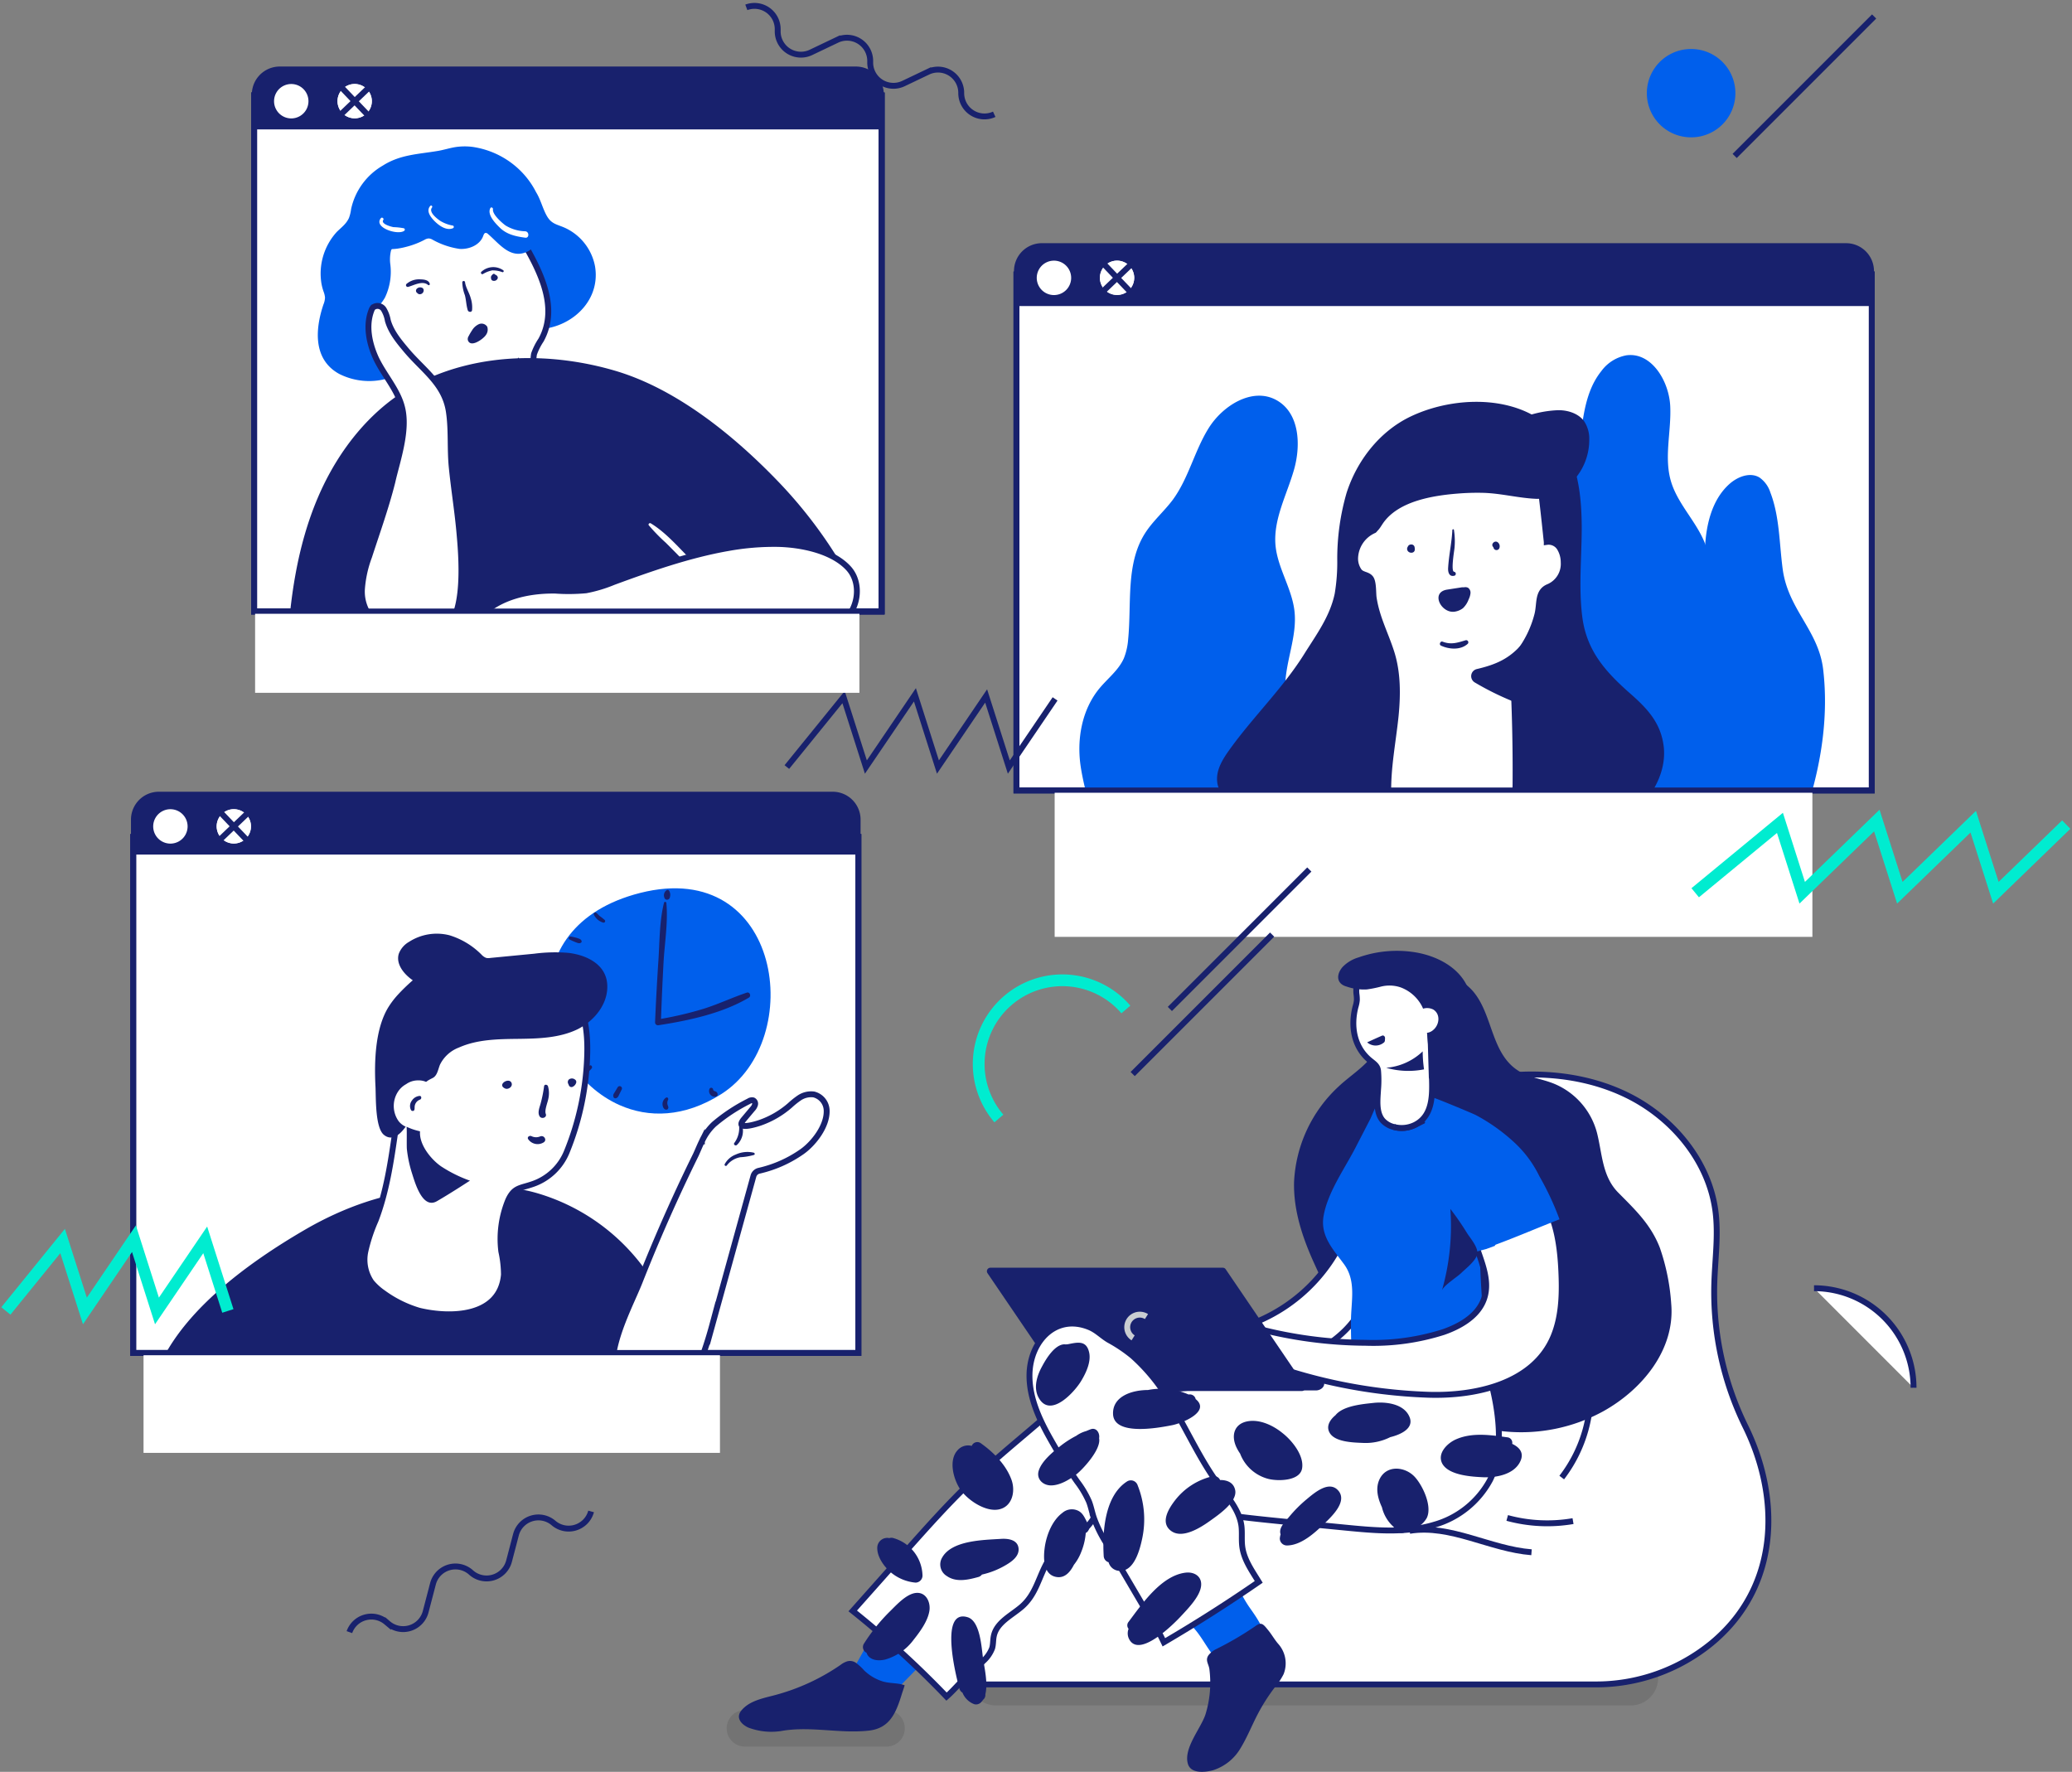 <svg width="352" height="301" fill="none" xmlns="http://www.w3.org/2000/svg"><rect width="100%" height="100%" fill="#808080" stroke="none"/><path opacity=".15" d="M277.034 289.722H169.22a4.661 4.661 0 01-3.294-1.36 4.655 4.655 0 01-1.365-3.292 4.656 4.656 0 014.659-4.651h107.814a4.651 4.651 0 010 9.303zm-126.436.781h-24.039a3.104 3.104 0 000 6.208h24.039a3.104 3.104 0 000-6.208z" fill="#292929"/><path d="M296.5 242.291a51.718 51.718 0 01-5.268-24.237c.119-4.075.719-8.166.206-12.217-1.082-8.569-7.289-16-15.052-19.791-7.763-3.791-16.845-4.256-25.327-2.606-13.741 2.669-24.766 11.262-26.061 25.777-.742 8.323.861 16.718.126 25.042a33.386 33.386 0 01-1.097 6.041l-4.154.301-31.51 2.266c-6.926.505-13.915.671-18.82 5.962a37.72 37.72 0 00-9.658 20.407c-.79 5.734.087 12.233 4.43 16.047.355.31.727.6 1.114.869h105.436a30.952 30.952 0 0019.957-7.06c.339-.284.671-.569.995-.869 10.48-9.54 10.551-24.015 4.683-35.932z" fill="#fff" stroke="#18216D" stroke-miterlimit="10"/><path d="M237.816 233.58c-2.591-2.488-5.37-4.81-7.811-7.447-3.08-3.333-4.825-7.313-6.697-11.404-1.998-4.375-3.593-9.066-3.467-13.939a23.591 23.591 0 017.55-16.197c2.559-2.432 6.484-4.501 7.045-8.174.545-3.546-.308-7.565 1.824-10.716 3.017-4.478 11.404-.316 13.986 2.701 3.388 3.948 3.017 10.519 7.676 13.488 1.761 1.122 3.949 1.382 5.868 2.125a12.439 12.439 0 017.518 8.45c.9 3.561.869 7.368 3.601 10.132 2.875 2.906 5.528 5.394 7.068 9.358a36.184 36.184 0 011.935 9.532c.687 7.779-4.92 14.578-11.538 18.259a29.056 29.056 0 01-16.663 3.435c-4.802-.434-11.056-1.761-14.136-5.583a43.034 43.034 0 00-3.759-4.02z" fill="#18216D"/><path d="M229.207 207.937a28.104 28.104 0 01-21.733 18.346 25.132 25.132 0 012.369 6.318c6.76.086 13.828-1.801 18.638-6.547 4.809-4.747 6.72-12.715 3.293-18.543-.419-.734-2.298-.355-2.567.426z" fill="#fff" stroke="#18216D" stroke-miterlimit="10"/><path d="M225.567 204.012c1.137-3.08 3.159-6.08 4.628-8.892l2.527-4.888c.561-1.082 1.232-3.412 2.488-3.886 1.018-.379 2.227.498 3.158.837 1.359.49 2.764.861 4.131 1.343 2.708.971 5.409 2.227 7.392 4.375a11.248 11.248 0 013.222 8.324c-.135 1.769-.901 3.427-1.311 5.157a23.857 23.857 0 00-.419 6.191 181.72 181.72 0 001.477 19.104 6.445 6.445 0 01-.142 3.316c-1.09 2.591-7.961 1.927-10.409 2.149-3.909.347-8.41 1.279-12.098-.498a96.303 96.303 0 01-.703-12.17c0-3.388.955-6.807-1.185-9.721-1.872-2.535-4.051-4.794-3.467-8.182.158-.873.396-1.729.711-2.559z" fill="#005FEC"/><path d="M234.112 185.059c.09-1.051.09-2.108 0-3.159-.095-.861-.719-1.216-1.367-1.753-2.772-2.275-3.324-5.86-2.448-9.177.111-.352.182-.714.213-1.082a6.181 6.181 0 00-.071-1.026 5.433 5.433 0 01.956-3.688c1.69-2.283 5.733-2.425 7.984-.956 3.064 1.982 3.483 6.215 3.593 9.864.087 2.843.166 5.678.253 8.521.087 3.048.332 6.886-2.851 8.497a5.101 5.101 0 01-3.593.356 3.824 3.824 0 01-1.872-1.09c-1.2-1.382-.884-3.617-.797-5.307z" fill="#fff" stroke="#18216D" stroke-miterlimit="10"/><path d="M241.693 178.607a10.138 10.138 0 01-6.199 2.788c2.09.603 4.295.695 6.428.268a22.007 22.007 0 01-.229-3.056z" fill="#18216D"/><path d="M157.935 281.248l4.478-4.612a38.374 38.374 0 004.533-5.268 19.291 19.291 0 002.479-5.37c.482-1.69.703-3.593-.142-5.125a5.188 5.188 0 00-5.062-2.369 9.902 9.902 0 00-5.244 2.527c-3.332 2.811-5.402 6.397-7.36 10.203a363.02 363.02 0 01-6.942 12.849c-.466.79-1.579 2.369-1.421 3.333.158.963 1.579 1.318 2.653 1.413 2.472.229 4.841-.197 6.61-2.014 1.769-1.816 3.609-3.672 5.418-5.567z" fill="#005FEC"/><path d="M145.37 282.456a1.785 1.785 0 00-1.374-.245c-.437.128-.845.34-1.2.624a35.865 35.865 0 01-11.293 5.173c-2.006.521-4.21.963-5.529 2.543-1.042 1.232-.071 2.369 1.146 2.93 1.909.723 3.98.903 5.986.521 4.825-.75 9.65.537 14.483 0 3.633-.403 4.652-3.096 5.631-6.255.15-.481.332-.963.466-1.445-1.161-.458-2.685-.268-3.949-.734a7.911 7.911 0 01-2.922-1.785 8.914 8.914 0 00-1.445-1.327z" fill="#18216D"/><path d="M253.587 235.886c-.458-1.895-1.138-3.846-2.551-5.07-1.414-1.224-3.736-1.414-4.904.079-.403.505-.632 1.145-1.035 1.65-1.208 1.501-4.241.49-5.812.45-2.449-.063-4.897.079-7.337.245-5.955.395-11.901.916-17.848 1.438l-16.655 1.461c-2.827.244-5.663.608-8.498.789-2.448.135-4.462-.434-6.87.695a24.928 24.928 0 00-5.426 3.894c-2.535 2.171-5.101 4.304-7.613 6.507a130.665 130.665 0 00-4.233 3.854c-3.861 3.696-7.415 7.7-10.969 11.688a5633.938 5633.938 0 01-8.971 10.1 163.395 163.395 0 0115.936 14.555c.909-.79 1.785-1.8 2.37-2.369a90.242 90.242 0 003.854-3.664 5.681 5.681 0 001.524-2.188c.197-.679.134-1.414.292-2.109.49-2.266 2.93-3.403 4.691-4.904 2.535-2.164 2.922-5.196 4.549-7.897 1.445-2.417 4.391-3.475 6.373-5.473 1.848-1.871 2.764-4.47 4.343-6.578 1.288-1.722 4.454-4.115 6.626-2.519 1.73 1.263 1.477 4.153 3.562 5.196 1.429.711 3.159.671 4.683.94 5.244.932 10.551 1.453 15.842 1.974l9.042.884c5.023.49 10.18.972 15.045-.473a15.59 15.59 0 009.539-7.621c.463-.933.808-1.92 1.027-2.938.956-4.036.324-8.821-.576-12.596z" fill="#fff" stroke="#18216D" stroke-miterlimit="10"/><path d="M258.277 200.222c5.9 3.285 6.824 10.527 7.013 16.955.095 3.309-.095 6.697-1.335 9.761-3.332 8.213-13.425 10.267-21.322 10.006a89.636 89.636 0 01-29.686-6.152 17.61 17.61 0 01.584-5.125 74.087 74.087 0 0018.425 2.448 39.295 39.295 0 0013.291-1.832c2.709-.948 5.378-2.496 6.562-4.904 2.125-4.32-1.421-8.956-1.927-13.26a9.648 9.648 0 01.198-4.509c.25-.611.568-1.191.948-1.73a6.62 6.62 0 011.95-2.148 4.636 4.636 0 014.13-.071c.401.163.791.35 1.169.561z" fill="#fff" stroke="#18216D" stroke-miterlimit="10"/><path d="M181.997 236.21h41.564c.277-.005.548-.078.79-.214 1.145-.655.576-2.116-.79-2.116h-41.564a1.63 1.63 0 00-.789.213c-1.169.648-.608 2.117.789 2.117z" fill="#18216D"/><path d="M181.714 236.312h39.439a.606.606 0 00.497-.947l-13.425-19.744a.595.595 0 00-.498-.26h-39.463a.599.599 0 00-.497.94l13.425 19.743a.615.615 0 00.522.268zm52.738-68.666a5.912 5.912 0 013.498.094 6.723 6.723 0 013.159 2.441c.956 1.358 1.066 2.519 1.216 4.154a4269.6 4269.6 0 001.011 11.198 4.3 4.3 0 00.419 1.761 3.421 3.421 0 001.95 1.35 5.192 5.192 0 004.162-.244 5.057 5.057 0 002.203-3.546 14.799 14.799 0 00-.094-4.296c-.529-4.51-.79-8.64-2.654-12.857-1.492-3.388-5.212-5.307-8.861-5.915a19.54 19.54 0 00-9.69.868 6.134 6.134 0 00-2.708 1.643c-1.114 1.311-.995 2.819.655 3.285a8.97 8.97 0 003.483.506 20.768 20.768 0 002.251-.442z" fill="#18216D"/><path d="M240.342 172.581a2.328 2.328 0 012.269-1.323c.311.022.613.107.89.249 1.256.79 1.035 2.575 0 3.451a1.93 1.93 0 01-1.728.469 1.93 1.93 0 01-1.367-1.156 1.726 1.726 0 01-.064-.742.857.857 0 010-.948z" fill="#fff"/><path d="M252.505 212.178l1.445-.529a.324.324 0 01.213-.229c3.625-1.342 7.171-2.882 10.772-4.28a47.69 47.69 0 00-3.42-7.321 19.256 19.256 0 00-4.075-5.568 31.272 31.272 0 00-6.712-4.817c-.616-.316-7.605-3.222-7.653-3.096a32.952 32.952 0 00-1.153 5.639 35.376 35.376 0 01-.355 3.704 8.308 8.308 0 00.584 5.97c1.422 2.551 2.788 5.173 4.336 7.637l2.543 4.043a19.693 19.693 0 012.946-1.011l.529-.142z" fill="#005FEC"/><path d="M232.256 177.075a2.19 2.19 0 002.883 0c.173-.166.134-.442.158-.679.023-.237-.151-.498-.387-.482a.481.481 0 00-.206.063c-.726.308-1.729.774-2.448 1.098z" fill="#18216D"/><path d="M194.767 223.661a2.129 2.129 0 00-2.37.069 2.124 2.124 0 00-.843 2.217 2.142 2.142 0 00.947 1.331" stroke="#C9CDD1" stroke-miterlimit="10"/><path d="M209.535 267.562c-1.058-3.009-1.721-6.207-2.653-9.272a13.882 13.882 0 00-1.753-3.948 5.718 5.718 0 00-3.475-2.456c-2.448-.466-4.888 1.279-6.01 3.506-2.922 5.773-.426 12.178 3.356 16.813 1.288 1.58 2.678 3.057 4.004 4.597 1.327 1.54 2.291 3.601 3.649 5.062 2.101 2.251 5.741.79 7.463-1.248 2.053-2.432-.592-5.725-1.998-7.771a22.452 22.452 0 01-2.583-5.283z" fill="#005FEC"/><path d="M213.413 276.146l-.387.269a54.68 54.68 0 01-6.381 3.719 3.665 3.665 0 00-1.358 1.082c-.569.853.047 1.469.165 2.314a18.17 18.17 0 01-.671 7.747c-.79 2.37-3.727 5.694-2.985 8.34.482 1.745 2.938 1.485 4.304 1.106a8.345 8.345 0 004.699-3.823c1.058-1.745 1.824-3.664 2.756-5.48a31.713 31.713 0 013.025-4.786 11.291 11.291 0 001.484-2.227 4.968 4.968 0 00-.916-5.149c-.647-.743-1.121-1.627-1.745-2.369-.845-1.059-1.122-1.304-1.99-.743z" fill="#18216D"/><path d="M185.015 255.116c.331.868.497 1.777.789 2.661a21.558 21.558 0 002.156 4.391 4317.62 4317.62 0 006.081 10.369l3.041 5.181c.134.229.363.71.639 1.279a254.217 254.217 0 0016.119-10.266c-1.185-1.935-2.528-3.799-2.804-6.026-.142-1.121 0-2.274-.126-3.404-.332-2.724-2.283-4.912-3.909-7.107-2.907-3.949-4.976-8.458-7.448-12.715a57.192 57.192 0 00-.9-1.5 32.21 32.21 0 00-6.215-7.605 25.34 25.34 0 00-4.012-2.709c-1.192-.687-2.069-1.674-3.356-2.204-5.591-2.298-9.998 2.22-10.172 7.898-.118 4.019 1.682 7.842 3.672 11.332a86.236 86.236 0 004.423 7.013 16.436 16.436 0 012.022 3.412z" fill="#fff" stroke="#18216D" stroke-miterlimit="10"/><path d="M246.392 205.371a39.813 39.813 0 01-1.437 13.883c.244-.845 2.606-2.322 3.285-2.993.679-.671 2.622-2.164 2.74-3.301.119-1.137-1.271-2.693-1.8-3.554a45.554 45.554 0 00-2.788-4.035z" fill="#18216D"/><path d="M243.249 182.595c.087 3.048.332 6.886-2.851 8.497a5.101 5.101 0 01-3.593.356" fill="#fff"/><path d="M243.249 182.595c.087 3.048.332 6.886-2.851 8.497a5.101 5.101 0 01-3.593.356" stroke="#18216D" stroke-miterlimit="10"/><path d="M239.474 260.059c6.965-1.129 13.67 3.096 20.707 3.641l-20.707-3.641z" fill="#fff"/><path d="M239.474 260.059c6.965-1.129 13.67 3.096 20.707 3.641" stroke="#18216D" stroke-miterlimit="10"/><path d="M256.051 257.872a25.843 25.843 0 0011.182.537l-11.182-.537z" fill="#fff"/><path d="M256.051 257.872a25.843 25.843 0 0011.182.537m2.819-24.679a23.728 23.728 0 01-4.738 17.279" stroke="#18216D" stroke-miterlimit="10"/><path d="M167.001 281.722c-.253-1.761-.458-6.318-2.606-6.982-4.991-1.54-1.848 10.559-1.406 12.123a1.108 1.108 0 00.521.687 3.468 3.468 0 001.99 1.958 1.182 1.182 0 001.153-.308 2.35 2.35 0 00.348-.434 1.016 1.016 0 00.395-.877.222.222 0 000-.063c.473-1.871-.174-4.572-.395-6.104zm-11.294-11.12c-1.682.095-3.435 2.085-4.541 3.159a30.87 30.87 0 00-4.375 5.433 1.073 1.073 0 00-.155.887 1.072 1.072 0 00.574.693c.411 1.256 1.911 1.453 3.159 1.153a9.073 9.073 0 004.794-3.301c1.097-1.382 2.463-3.214 2.732-4.999.213-1.422-.545-3.12-2.188-3.025zm14.35-9.176c-2.906.189-8.324.221-9.99 3.159a2.281 2.281 0 00-.264 1.744 2.28 2.28 0 001.054 1.414c1.579 1.106 3.624.64 5.33.166.251-.062.472-.21.624-.418a13.766 13.766 0 003.783-1.453c1.129-.632 2.606-1.58 2.44-3.025-.166-1.445-1.761-1.666-2.977-1.587zm1.769-10.069c-.932-2.535-3.017-4.62-5.165-6.152a1.016 1.016 0 00-1.579.426 2.379 2.379 0 00-1.312.024 2.38 2.38 0 00-1.097.718c-1.532 1.675-.727 4.739.332 6.452 1.16 1.864 4.193 3.949 6.475 3.633 2.48-.347 3.088-3.088 2.346-5.101zm-20.028 9.942a1.107 1.107 0 00-.719 0 1.69 1.69 0 00-2.045 1.714c0 1.461 1.074 2.993 2.124 3.949a7.583 7.583 0 004.376 1.895 1.196 1.196 0 001.184-1.185 6.786 6.786 0 00-4.92-6.373zm33.05-2.408c-.489-.79-.726-1.667-1.524-2.156a2.447 2.447 0 00-2.843.276c-1.729 1.279-2.701 3.775-2.993 5.836-.237 1.69-.316 4.502 1.793 5.015 1.54.371 2.503-.75 3.159-2.03a8.268 8.268 0 001.271-2.25c.406-1.01.656-2.075.742-3.159.134-.068.252-.163.346-.279a1.055 1.055 0 00.049-1.253zm42.543-5.623c-1.579-1.896-4.146.387-5.449 1.461a22.582 22.582 0 00-2.938 2.953c-.576.703-1.643 1.69-1.516 2.685 0 .095.039.19.063.285-.065.232-.11.47-.134.71a1.202 1.202 0 001.184 1.185c2.425 0 4.739-2.116 6.381-3.712 1.217-1.184 3.941-3.704 2.409-5.567zm-9.524-9.824c-1.532-1.256-3.736-2.314-5.765-2.014-2.369.347-3.009 2.329-2.085 4.367.187.403.409.789.663 1.153.022.049.041.099.056.15a7.003 7.003 0 004.738 4.138c1.579.403 5.378.403 5.733-1.8.356-2.204-1.761-4.77-3.34-5.994zm21.599-2.701c-.924-2.291-4.051-2.638-6.113-2.417-1.792.198-5.188.466-6.483 2.101-.964.789-1.69 1.958-.893 3.119 1.003 1.453 4.012 1.516 5.568 1.58a9.296 9.296 0 004.636-.98c1.713-.418 4.075-1.453 3.285-3.403zm.924 10.203c-1.643-1.832-4.849-2.148-6.033.363-.703 1.501-.324 3.159.41 4.739a6.47 6.47 0 001.982 3.34l.34.506a1.243 1.243 0 002.006.063 4.145 4.145 0 003.293-2.085c.956-1.967-.648-5.426-1.998-6.926zm16.505-5.662a.919.919 0 00-.467-1.006.92.92 0 00-.378-.108c-2.874-.395-6.01-.861-8.75.371-1.406.632-3.159 2.322-2.306 4.052 1.082 2.077 5.133 2.282 7.108 2.369 2.108.063 4.975-.466 6.08-2.519.814-1.493.087-2.512-1.287-3.159zm-47.059 7.849c-.269-1.295-1.374-1.713-2.567-1.705a1.106 1.106 0 00-1.327-.624 11.304 11.304 0 00-6.317 4.067c-1.09 1.414-2.583 3.806-.664 5.212 1.919 1.406 5.015-.576 6.642-1.745 1.398-.995 4.651-3.222 4.233-5.205zm-8.427 14.034c-4.13.497-7.415 5.339-9.682 8.355a.92.92 0 000 1.185 2.12 2.12 0 00.048 1.658c1.666 3.53 7.676-2.511 8.987-3.948 1.145-1.232 3.009-3.159 3.269-4.873.261-1.714-1.121-2.559-2.622-2.377zm-8.134-14.823a1.221 1.221 0 00-.704-.77 1.218 1.218 0 00-1.041.059c-3.878 2.424-4.265 8.6-4.028 12.691a1.153 1.153 0 00.829 1.074 1.982 1.982 0 002.061 1.461c2.37-.063 3.286-3.751 3.657-5.528a15.6 15.6 0 00-.774-8.987zm9.848-14.665a1.01 1.01 0 00-1.09-.79h-.142a11.63 11.63 0 00-6.879-.75c-2.708 0-6.025 1.066-5.923 4.075.127 3.743 7.621 2.369 9.817 1.942 1.832-.3 6.855-2.345 4.217-4.477zm-17.824 5.125c-.269.095-.537.213-.79.316a5.138 5.138 0 00-1.658.789 16.938 16.938 0 00-2.591 1.651c-1.318 1.035-3.237 2.575-3.782 4.233-.482 1.429.679 2.551 2.069 2.551 1.579 0 3.245-1.051 4.43-1.975.971-.789 4.13-4.122 3.743-6.041.158-.845-.442-1.88-1.421-1.524zm-.261-13.007c-.474-2.259-2.156-1.706-3.712-1.421a5.031 5.031 0 01-.576 0c-1.579.11-2.977 2.369-3.672 3.664-.885 1.579-1.58 3.688-.624 5.41 1.974 3.593 6.136-.996 7.257-2.915.782-1.303 1.659-3.159 1.327-4.738z" fill="#18216D"/><path d="M317.989 46.628h-145.31v87.659h145.31v-87.66z" fill="#fff" stroke="#18216D" stroke-miterlimit="10"/><path d="M183.609 130.323c-.727-4.659.158-9.729 3.159-13.37 1.413-1.706 3.269-3.104 4.161-5.125.408-1.036.653-2.128.727-3.238.6-6.105-.434-12.77 2.843-17.959 1.319-2.093 3.246-3.735 4.738-5.725 2.693-3.672 3.688-8.324 6.097-12.178 2.409-3.854 7.392-6.942 11.412-4.81 4.019 2.133 4.304 7.621 3.08 11.894-1.224 4.272-3.538 8.426-3.136 12.849.364 3.862 2.788 7.297 3.222 11.159.482 4.256-1.5 8.426-1.579 12.706-.142 5.434 2.709 10.693 2.069 16.087-.64 5.394-4.628 9.745-9.429 12.044-5.039 2.416-16.166 4.848-21.086.9-3.499-2.78-5.654-11.199-6.278-15.234zm71.075 4.738c-.726-4.659.158-9.729 3.159-13.37 2.48-3.001 4.62-4.059 4.501-8.039-.142-5.039-1.832-9.54-1.042-14.72 1.05-6.887 5.023-13.015 6.452-19.83 1.145-5.529.79-11.713 4.304-16.08a6.792 6.792 0 014.249-2.661c4.241-.576 7.234 4.351 7.439 8.632.205 4.28-1.09 8.687.126 12.778 1.303 4.406 5.307 7.7 6.271 12.193.561 2.645 0 5.417.363 8.095.308 2.29 1.287 4.422 2.069 6.594 4.486 12.454 3.041 34.242-10.535 40.742-5.038 2.416-16.165 4.849-21.085.9-3.491-2.78-5.647-11.198-6.271-15.234z" fill="#005FEC"/><path d="M274.04 142.2v-.047a34.608 34.608 0 013.507-14.61c3.688-7.526 10.156-13.86 11.696-22.112.742-3.949.244-8.071.402-12.115.158-4.043 1.13-8.355 4.115-11.056 1.39-1.263 3.522-2.109 5.141-1.145a4.92 4.92 0 011.856 2.55c1.579 4.1 1.508 8.64 2.093 13.008.924 6.894 6.088 10.385 6.878 17.058.893 7.605-.213 15.289-2.432 22.578-2.417 7.945-4.36 16.237-12.636 20.209-7.044 3.38-13.962 4.423-18.243-3.348a22.054 22.054 0 01-2.377-10.97z" fill="#005FEC"/><path d="M206.764 132.589c-.111-1.847.916-3.553 1.982-5.054 4.035-5.678 9.137-10.535 12.833-16.45 2.045-3.269 4.367-6.373 5.173-10.266a32.12 32.12 0 00.426-5.71 40.207 40.207 0 011.579-11.356c1.769-5.528 5.631-10.472 10.859-12.983 8.687-4.162 22.113-3.799 26.851 6.167 1.856 3.894 2.219 8.403 2.243 12.636 0 5.133-.561 10.306.118 15.4.79 5.725 4.028 9.247 8.213 12.928 2.883 2.535 5.086 4.943 5.584 8.813.474 3.688-1.24 7.352-3.688 10.022-3.467 3.782-8.308 6.088-13.283 7.344-4.976 1.256-10.141 1.54-15.258 1.848-5.852.355-11.735.742-17.556.087-5.82-.656-11.648-2.44-16.284-6.018-1.714-1.319-3.317-2.922-5.307-3.822-1.99-.9-4.32-.711-4.485-3.586z" fill="#18216D"/><path d="M248.927 139.176c-2.38.312-4.778.454-7.178.426-1.406 0-3.523.087-4.668-.861-1.145-.947-1.2-2.55-1.232-3.798-.118-4.47.79-8.885 1.248-13.331.348-3.577.379-7.305-.719-10.764-1.003-3.159-2.519-5.931-3.016-9.311-.119-.789 0-2.669-.529-3.324-.53-.656-1.43-.514-1.943-1.177a3.691 3.691 0 01-.664-2.432 5.347 5.347 0 013.159-4.502.142.142 0 00.103-.158c-.529-5.528 1.809-11.364 6.713-14.057 5.038-2.756 10.835-4.81 16.15-1.263a13.17 13.17 0 015.228 7.478c.268.924 1.137 9.54 1.192 9.959a2.22 2.22 0 012.196 1.018c.446.736.681 1.58.679 2.44a4.245 4.245 0 01-2.551 4.178c-1.974.79-1.437 2.851-1.927 4.739a17.975 17.975 0 01-3.159 6.491c-.347.4-.632.85-.845 1.335a4.56 4.56 0 00-.142 1.793c.342 6.36.49 12.725.442 19.095 0 1.919-.292 3.499-2.029 4.423-2.03 1.05-4.281 1.295-6.508 1.603z" fill="#fff" stroke="#18216D" stroke-miterlimit="10"/><path d="M239.703 75.113a13.428 13.428 0 00-6.318 5.18 14.313 14.313 0 00-1.777 8.324c.087.948.735 2.038 1.674 1.92.743-.095 1.161-.877 1.58-1.509 2.677-4.067 9.082-4.936 13.567-5.236 1.138-.07 2.275-.095 3.42-.07 3.072.062 6.073.892 9.105 1.018 2.37.103 4.999-1.58 6.508-3.293a10.163 10.163 0 002.527-6.792 5.346 5.346 0 00-.877-3.104c-1.026-1.405-3.009-1.95-4.667-1.855a18.952 18.952 0 00-4.644.837 24.044 24.044 0 01-4.619 1.382c-1.635.197-3.278.592-4.928.845-3.562.513-7.218.892-10.551 2.353zm9.279 33.658c-1.382.419-2.472.79-3.901.237-.387-.158-.663.498-.284.671 1.382.648 3.34.79 4.541-.3a.367.367 0 00.059-.442.364.364 0 00-.415-.166zm-.252-9.003h-.34l-2.535.395c-2.985.466-.908 4.288 1.461 3.712a2.993 2.993 0 001.224-.561c.431-.42.761-.933.964-1.5.164-.324.268-.674.308-1.035a1.008 1.008 0 00-.435-.94 1.08 1.08 0 00-.647-.07zm-1.69-2.638c-.593 0 0-3.49.047-3.948a12.11 12.11 0 00-.087-3.159c0-.166-.26-.118-.268 0-.103 2.18-.593 4.304-.719 6.46-.047.79.221 1.58 1.121 1.303a.354.354 0 00-.094-.655zm-6.737-4.24a.548.548 0 00-.521-.395h-.055a.625.625 0 00-.537.308v.04a.63.63 0 00-.064.71l.048.063c.332.458 1.216.372 1.177-.316 0-.138-.016-.276-.048-.41zm14.184-.727c-.53-.49-1.327.308-.79.79a.775.775 0 00.087.237.52.52 0 00.9 0 .861.861 0 00-.197-1.027zm-3.949 23.771a48.272 48.272 0 006.231 3.112 1.24 1.24 0 001.138-.09 1.239 1.239 0 00.576-.984 27.84 27.84 0 01.829-5.892c.269-.995 1.153-1.808 1.153-2.835a.795.795 0 00-.095-.411.737.737 0 00-.932-.221c-.313.165-.583.4-.789.687-2.188 2.606-4.533 3.602-7.755 4.36a1.237 1.237 0 00-.845 1.736c.106.224.276.412.489.538z" fill="#18216D"/><path d="M317.989 46.628h-145.31v87.659h145.31v-87.66z" stroke="#18216D" stroke-miterlimit="10"/><path d="M177.062 41.313h136.56a4.739 4.739 0 014.738 4.738v5.939h-146.1v-5.94a4.74 4.74 0 014.802-4.738z" fill="#18216D"/><path d="M178.997 50.126a2.923 2.923 0 10-.001-5.845 2.923 2.923 0 00.001 5.845zm13.686-3.056a2.92 2.92 0 01-1.682 2.765 2.917 2.917 0 01-3.199-.494 2.912 2.912 0 01-.769-3.144 2.916 2.916 0 012.609-1.915 2.92 2.92 0 013.041 2.788z" fill="#fff"/><path d="M192.682 47.07a2.912 2.912 0 01-4.88 2.271 2.913 2.913 0 114.88-2.271z" fill="#fff"/><path d="M186.373 43.65l6.791 7.108m-6.949-.158l7.107-6.8" stroke="#18216D" stroke-miterlimit="10"/><path d="M149.777 16.223H43.163v87.66h106.614v-87.66z" fill="#fff" stroke="#18216D" stroke-miterlimit="10"/><path d="M54.607 48.152a10.503 10.503 0 012.59-8.735c.79-.79 1.58-1.319 2.077-2.369a6.55 6.55 0 00.371-1.516 11.26 11.26 0 015.386-7.4c2.97-1.88 5.93-1.919 9.327-2.488 1.003-.165 1.966-.481 2.961-.647a10.562 10.562 0 012.867-.055c2.786.385 5.4 1.57 7.526 3.411a14.215 14.215 0 013.364 4.304c.79 1.28 1.098 2.74 1.825 4.028.837 1.469 1.832 1.421 3.245 2.1a9.033 9.033 0 014.944 6.484c1.129 6.87-5.915 11.846-12.178 10.425-4.738-1.059-11.846-1.027-15.463 2.661-1.508 1.516-2.78 3.301-4.54 4.517-.182.119-.364.237-.553.348a11.286 11.286 0 01-10.748.292c-4.43-2.448-4.083-7.566-2.662-11.783.163-.38.254-.787.269-1.2a3.953 3.953 0 00-.26-1.035 8.918 8.918 0 01-.348-1.342z" fill="#005FEC"/><path d="M75.992 74.931c1.761 3.46 5.528 5.173 9.675 4.612h.094a7.897 7.897 0 006.484-9.358l-1.398-7.17a6.682 6.682 0 01-.126-2.875 10.65 10.65 0 011.192-2.37c3.16-5.725-.426-12.232-3.348-17.2A13.939 13.939 0 0077.2 33.636c-10.211-.418-15.242 8.853-13.26 17.935 1.137 5.165 4.241 8.869 8.197 12.154 3.957 3.285 4.178 6.286 3.854 11.206z" fill="#fff" stroke="#18216D" stroke-miterlimit="10"/><path d="M66.413 42.616a6.529 6.529 0 00-.094 2.369 10.165 10.165 0 01-.925 5.575 8.934 8.934 0 01-1.76 2.164 5.631 5.631 0 01-1.99 1.335 2.48 2.48 0 01-2.29-.284A2.646 2.646 0 0158.5 51.5c.099-.836.284-1.659.553-2.456.395-1.492.553-3.04.971-4.525a6.87 6.87 0 012.409-3.854 3.783 3.783 0 013.262-.576c.394.134 1.232.49 1.374.931.197.632-.458.964-.656 1.596z" fill="#005FEC"/><path d="M69.17 41.89a14.073 14.073 0 002.93-1.138 1.63 1.63 0 01.726-.245c.223.015.44.083.632.198a13.339 13.339 0 004.62 1.58c1.634.102 3.458-.664 4.011-2.204.08-.214.174-.482.403-.514a.57.57 0 01.426.198c1.856 1.58 3.752 4.288 6.571 3.024 1.5-.67 2.274-2.369 2.37-4.043.173-3.633-2.512-6.957-5.821-8.474-3.31-1.516-7.108-1.5-10.717-1.034a23.44 23.44 0 00-7.384 2.014c-2.503 1.232-3.42 3.159-4.785 5.528a4.145 4.145 0 00-.545 3.64c.79 1.722 3.056 2.085 4.92 1.817a13.11 13.11 0 001.642-.348z" fill="#005FEC"/><path d="M84.75 63.022a7.563 7.563 0 01-.908.372c-.387.134-2.077.165-2.235.394-.49.719 1.288.885 1.58.932.755.11 1.497.3 2.211.569.547.243 1.076.529 1.58.853l1.95 1.145a41.64 41.64 0 01-.79-6.626c0 .316-1.627 1.295-1.895 1.477-.476.329-.975.625-1.493.884zM71.586 48.847a.79.79 0 00-.79.22.465.465 0 00.103.72.536.536 0 00.379.197.662.662 0 00.695-.735.465.465 0 00-.387-.402zm12.904-1.919a.68.68 0 00-.38-.277.245.245 0 00-.402-.047c-.292.292-.355.371-.268.79a.394.394 0 00.284.292.671.671 0 00.79-.316.411.411 0 00-.024-.442zm-4.533 3.68c-.23-.869-.837-1.761-.948-2.638a.237.237 0 00-.474 0c.024.746.174 1.483.442 2.18.221.845.23 1.737.49 2.559.103.323.663.394.727 0a5.142 5.142 0 00-.237-2.101zm5.552-4.683a2.962 2.962 0 00-3.752.268.238.238 0 00.13.379.236.236 0 00.155-.016 4.832 4.832 0 011.58-.623 4.6 4.6 0 011.69.292.181.181 0 00.197-.3zm-14.097 1.532a3.277 3.277 0 00-2.369.79.3.3 0 00.292.49c.956-.254 2.433-1.122 3.38-.333a.182.182 0 00.3-.173c-.165-.687-1.026-.758-1.603-.774zm8.063 10.306a.916.916 0 01.142-.664c.167-.33.354-.649.56-.955.274-.47.685-.845 1.178-1.074a1.145 1.145 0 011.413.426 1.518 1.518 0 01-.245 1.445c-.386.608-2.606 2.259-3.048.822z" fill="#18216D"/><path d="M89.228 39.291a6.768 6.768 0 01-3.332-.98c-.632-.457-2.275-1.895-2.148-2.755.04-.253-.308-.459-.45-.19-.577 1.09.845 2.559 1.58 3.277 1.184 1.193 2.755 1.525 4.366 1.738.687.087.687-1.035-.016-1.09zm-12.264-.963a6.112 6.112 0 01-2.148-.79c-.577-.387-2.038-1.509-1.43-2.275.158-.197-.102-.481-.284-.284-.79.86.087 1.943.734 2.598.79.79 2.054 1.682 3.16 1.17a.253.253 0 00-.032-.42zm-8.355.45a10.73 10.73 0 00-1.754-.19c-.395-.07-2.219-.545-1.737-1.224.158-.237-.213-.53-.403-.308-1.35 1.58 2.86 2.962 3.949 2.156a.245.245 0 00-.055-.434z" fill="#fff"/><path d="M149.777 16.223H43.163v87.66h106.614v-87.66z" stroke="#18216D" stroke-miterlimit="10"/><path d="M66.026 111.464c-5.75-.671-11.585-1.579-17.271-.497.442-9.003 1.698-18.085 5.22-26.377 3.522-8.292 9.477-15.795 17.571-19.743 10.109-4.991 22.381-4.991 33.035-1.84 10.455 3.103 20.24 11.103 27.687 18.866a78.188 78.188 0 0110.354 13.465 16.198 16.198 0 011.8 3.728 9.034 9.034 0 01-1.026 7.289c-4.47 7.06-15.06 4.849-21.915 5.528a249.096 249.096 0 01-18.48 1.208 252.5 252.5 0 01-36.975-1.627z" fill="#18216D"/><path d="M67.51 78.493c.79-3.096 1.51-6.483.79-9.295-.734-2.993-3.159-5.6-4.454-8.395-1.145-2.535-1.745-5.528-.742-8.087.056-.169.141-.327.253-.465a1.237 1.237 0 011.808.268c.361.593.605 1.25.719 1.935.537 1.895 1.824 3.467 3.088 4.975 2.882 3.46 6.562 5.733 7.281 10.488.466 3.072.182 6.254.482 9.358.355 3.625.94 7.218 1.28 10.843.347 3.783 1.452 15.218-2.986 17.074-2.788 1.169-9.635.229-11.799-2.006a7.101 7.101 0 01-1.737-5.173c.143-1.864.55-3.699 1.208-5.449 1.366-4.201 2.867-8.379 3.949-12.675.237-1.058.553-2.203.86-3.396z" fill="#fff" stroke="#18216D" stroke-miterlimit="10"/><path d="M117.129 94.659a.477.477 0 00-.379-.41.48.48 0 00-.197 0c-1.832-1.888-3.775-4.005-6.002-5.347-.19-.119-.49.134-.332.331a30.341 30.341 0 002.898 2.978 247.57 247.57 0 013.207 3.253c.276.293.924.095.868-.355-.023-.15-.039-.3-.063-.45z" fill="#fff"/><path d="M123.716 93.103c-6.705 1.169-13.52 3.578-19.499 5.78a23.69 23.69 0 01-4.667 1.399c-1.728.16-3.466.179-5.196.055-4.612-.071-9.525 1.035-12.754 4.336-1.138 1.168-1.454 4.082.41 4.833 1.864.75 4.817-.577 6.942-.324 2.146.278 4.317.299 6.468.063a196.434 196.434 0 0119.893-1.106c7.739-.047 15.526.356 23.171-.845a10.96 10.96 0 004.154-1.303c3.158-1.958 3.948-6.823 1.484-9.476-2.772-2.986-8.031-4.012-11.901-4.107a43.72 43.72 0 00-8.505.695z" fill="#fff" stroke="#18216D" stroke-miterlimit="10"/><path d="M149.777 16.223H43.163v87.66h106.614v-87.66z" stroke="#18216D" stroke-miterlimit="10"/><path d="M47.546 11.303h97.863a4.74 4.74 0 014.739 4.738v5.94H42.784v-5.916a4.74 4.74 0 014.762-4.762z" fill="#18216D"/><path d="M49.481 20.116a2.922 2.922 0 100-5.844 2.922 2.922 0 000 5.844zm13.686-3.056a2.915 2.915 0 11-3.04-2.788 2.922 2.922 0 013.04 2.788z" fill="#fff"/><path d="M63.167 17.06a2.914 2.914 0 11-3.04-2.788 2.922 2.922 0 013.04 2.788z" fill="#fff"/><path d="M56.857 13.64l6.792 7.108M56.7 20.59l7.107-6.8" stroke="#18216D" stroke-miterlimit="10"/><path d="M145.828 142.185H22.63v87.659h123.198v-87.659z" fill="#fff" stroke="#18216D" stroke-miterlimit="10"/><path d="M105.22 187.72c4.952 2.212 11.001 2.141 17.303-1.848 14.523-9.192 10.337-40.276-13.773-34.179-22.563 5.733-17.406 29.836-3.53 36.027z" fill="#005FEC"/><path d="M126.866 168.633c-2.519.845-4.912 1.998-7.462 2.779a58.921 58.921 0 01-7.108 1.675c.111-3.159.253-6.342.426-9.548.182-3.309.79-6.831.482-10.132 0-.214-.339-.285-.395-.056-.789 3.112-.742 6.603-.955 9.793a445.516 445.516 0 00-.569 10.535.496.496 0 00.624.482c5.102-.79 10.835-2.014 15.313-4.683.434-.261.158-1.019-.356-.845zm-13.472 18.993a1.168 1.168 0 01.103-.79c.118-.221-.127-.521-.356-.363a1.297 1.297 0 00-.592 1.089c0 .379.205.995.687.948a.288.288 0 00.268-.213c.119-.221-.063-.427-.11-.671zm-16.111-17.809c-.245-.481-.545-.142-.86 0a4.6 4.6 0 01-1.193.119c-.442.039-.885.094-1.327.173-.276.056-.292.537 0 .577a10.2 10.2 0 002.504.142c.442-.071 1.16-.458.876-1.011zm16.34-18.558a.302.302 0 00-.348-.048 1.055 1.055 0 00-.402 1.295.468.468 0 00.331.332.514.514 0 00.408-.091.491.491 0 00.2-.367 1.265 1.265 0 00-.189-1.121zm-15.495 8.118a8.45 8.45 0 00-1.153-.276c-.284-.056-.505.339-.213.497.333.175.676.33 1.027.466.284.103.64.284.916.071a.245.245 0 00.102-.253c-.079-.323-.394-.402-.679-.505zm4.604-3.088a9.736 9.736 0 00-.789-.624c-.293-.213-.427-.442-.672-.616a.267.267 0 00-.297.019.27.27 0 00-.098.281 2.564 2.564 0 001.58 1.382.269.269 0 00.351-.283.272.272 0 00-.075-.159zm-2.582 24.742a7.177 7.177 0 00-1.39 1.288c-.19.244.055.679.363.473a7.157 7.157 0 001.39-1.295c.198-.229-.071-.679-.363-.466zm4.786 3.673c-.166.284-.34.568-.514.853-.173.284-.308.45-.205.789a.338.338 0 00.403.229c.324-.087.403-.284.545-.576l.442-.893a.394.394 0 00-.431-.581.426.426 0 00-.138.065.397.397 0 00-.102.114zm16.655.726c-.158-.055-.418-.118-.442-.332a.325.325 0 00-.283-.302.326.326 0 00-.349.223.97.97 0 00.167.951.964.964 0 00.907.329c.482-.087.371-.727 0-.869zm-18.977 52.288c1.477 1.84 4.312 1.532 6.594.964 2.283-.569 4.991-1.146 6.745.426a34.58 34.58 0 00-5.692-22.465 34.58 34.58 0 00-18.6-13.823c-6.318-1.943-12.17-1.193-18.614-.79-7.503.482-14.776 3.12-21.244 6.879-9.745 5.67-22.373 14.697-25.745 25.871" fill="#18216D"/><path d="M65.11 219.649a9.996 9.996 0 01-2.022-1.84 6.768 6.768 0 01-1.01-5.26c.404-1.792.983-3.54 1.729-5.22 3.688-9.658 2.985-20.256 6.586-30.009.64-1.722 1.343-3.949 2.511-5.378a20.146 20.146 0 014.194-3.325c5.6-3.791 13.512-6.46 19.111-1.193 3.017 2.843 3.657 7.384 3.554 11.53a46.975 46.975 0 01-3.514 16.814 9.597 9.597 0 01-5.647 5.346c-2.227.79-3.214.553-4.24 2.709a17.255 17.255 0 00-1.2 8.766 18.95 18.95 0 01.45 3.949c-.633 7.241-9.059 7.415-14.405 6.128a19.896 19.896 0 01-6.097-3.017zm54.128-25.745a8.967 8.967 0 012.069-2.922 29.307 29.307 0 015.899-3.893.955.955 0 01.735-.158.623.623 0 01.323.734c-.084.28-.236.535-.442.742l-1.445 1.722c-1.722 2.053 2.282.79 2.922.545a15.458 15.458 0 004.912-2.898c.495-.46 1.023-.882 1.58-1.264a3.597 3.597 0 012.463-.584 2.884 2.884 0 012.18 2.645c.134 2.733-2.274 5.75-4.233 7.108a20.745 20.745 0 01-7.234 3.206 1.278 1.278 0 00-.971.908l-6.926 25.066a72.441 72.441 0 01-2.567 7.787c-1.129 2.843-2.732 5.647-5.851 6.571a6.75 6.75 0 01-6.358-1.477c-5.449-4.92.371-14.871 2.409-20.067a292.47 292.47 0 016.152-14.429 290.282 290.282 0 013.38-7.107c.363-.798.663-1.548 1.003-2.235z" fill="#fff" stroke="#18216D" stroke-miterlimit="10"/><path d="M67.51 169.075a31.784 31.784 0 012.615-2.543c-1.509-1.035-2.922-2.78-2.37-4.525a3.948 3.948 0 011.738-2.006 8.697 8.697 0 016.87-1.114 13.035 13.035 0 015.457 3.309c.218.239.488.423.79.537.238.044.481.044.719 0l7.439-.718a27.173 27.173 0 015.828-.135c3.017.364 6.279 1.896 6.555 5.236.276 3.341-2.164 6.318-5.054 7.748-3.088 1.484-6.634 1.579-10.053 1.619-3.42.039-6.958.079-10.085 1.476a5.894 5.894 0 00-3.215 2.914c-.323.79-.45 1.864-1.24 2.259-1.208.616-1.35.703-1.816 2.022a63.979 63.979 0 01-1.808 4.541c-.656 1.492-2.646 4.738-4.66 3.095-1.5-1.216-1.342-6.317-1.43-8.142-.22-4.217-.086-9.879 2.212-13.583.445-.706.95-1.372 1.509-1.99zm24.23 23.992a1.774 1.774 0 01-1.47-.063c-.323-.143-.79.173-.529.537a1.945 1.945 0 002.59.545c.672-.387.088-1.327-.591-1.019zm-5.07-9.382c-.664-.419-2.133.663-.853 1.232.52.229 1.295-.3 1.105-.893a.575.575 0 00-.253-.339zm11.008-.292a.842.842 0 00-1.042 0 .623.623 0 00-.063.789c.023.095.06.185.11.269a.471.471 0 00.624.166 1.111 1.111 0 00.584-.703.482.482 0 00-.213-.521zm-4.588 1.129c-.095-.284-.6-.363-.656 0a22.68 22.68 0 01-.6 2.985c-.181.656-.56 1.524-.15 2.156.332.506 1.28.19 1.035-.434-.245-.624.324-1.935.442-2.614a4.266 4.266 0 00-.071-2.093z" fill="#18216D"/><path d="M70.63 183.558a3.447 3.447 0 00-1.627.616 3.89 3.89 0 00-1.43 1.343 4.455 4.455 0 00.143 4.944 3.161 3.161 0 004.336.608c2.677-1.903 3-7.953-1.422-7.511z" fill="#fff"/><path d="M71.278 186.18a1.724 1.724 0 00-1.304.79 1.504 1.504 0 00-.165 1.58.341.341 0 00.45.15c.213-.111.166-.411.181-.616a1.373 1.373 0 01.916-1.28c.316-.126.269-.663-.078-.624zm3.648 11.957c-1.65-1.145-3.743-3.641-3.57-5.939l-.22-.063a10.256 10.256 0 01-2.077-.727c.094.048 0 3.491.07 3.87a20.86 20.86 0 00.861 4.036c.506 1.579 1.77 6.183 4.25 4.738 1.2-.695 2.368-1.422 3.545-2.164.624-.395 1.232-.79 1.856-1.192l.205-.119a22.886 22.886 0 01-4.92-2.44zm51.056-7.25a.236.236 0 00-.279-.128.236.236 0 00-.171.255 4.232 4.232 0 01-.79 3.158c-.189.277.213.545.442.34a3.3 3.3 0 00.798-3.625zm2.085 4.936a4.74 4.74 0 00-3.064.308 3.565 3.565 0 00-1.895 1.651.212.212 0 00.235.287.215.215 0 00.128-.074 3.677 3.677 0 012.322-1.406 10.16 10.16 0 002.321-.395c.174-.087.103-.308-.047-.371z" fill="#18216D"/><path d="M145.828 142.185H22.63v87.659h123.198v-87.659z" stroke="#18216D" stroke-miterlimit="10"/><path d="M27.013 134.501h114.448a4.74 4.74 0 014.738 4.738v5.939H22.251v-5.939a4.743 4.743 0 012.942-4.385 4.735 4.735 0 011.82-.353z" fill="#18216D"/><path d="M28.948 143.314a2.922 2.922 0 100-5.844 2.922 2.922 0 000 5.844zm13.686-3.056a2.912 2.912 0 01-3.356 3.003 2.917 2.917 0 01-2.294-3.876 2.917 2.917 0 012.61-1.915 2.92 2.92 0 013.04 2.788z" fill="#fff"/><path d="M42.634 140.258a2.912 2.912 0 01-3.356 3.003 2.917 2.917 0 01-2.294-3.876 2.917 2.917 0 012.61-1.915 2.92 2.92 0 013.04 2.788z" fill="#fff"/><path d="M36.325 136.838l6.791 7.108m-6.95-.158l7.108-6.8m90.4-6.681l9.635-11.877 3.791 11.877 8.331-12.272 3.909 12.272 8.19-12.075 3.854 12.075 7.858-11.577" stroke="#18216D" stroke-miterlimit="10"/><path d="M1 222.705l9.635-11.877 3.79 11.877 8.332-12.272 3.91 12.272 8.197-12.075 3.846 12.075" stroke="#00ECD0" stroke-width="2" stroke-miterlimit="10"/><path d="M59.36 277.268a3.942 3.942 0 012.718-2.507 3.945 3.945 0 013.6.84l.246.206a3.949 3.949 0 006.38-1.967l1.256-4.801a3.947 3.947 0 014.613-2.842 3.955 3.955 0 011.768.867l.15.135a3.949 3.949 0 006.381-1.967l1.185-4.525a3.947 3.947 0 016.38-1.974 3.961 3.961 0 001.767.868 3.959 3.959 0 003.643-1.123 3.95 3.95 0 00.972-1.712M126.788 1.25a3.947 3.947 0 015.33 3.735v.324a3.95 3.95 0 005.615 3.61l4.486-2.141a3.948 3.948 0 015.615 3.609v.213a3.95 3.95 0 005.615 3.61l4.225-2.015a3.947 3.947 0 015.147 1.698 3.95 3.95 0 01.476 1.912v0a3.954 3.954 0 003.675 3.965 3.95 3.95 0 001.932-.356" stroke="#18216D" stroke-miterlimit="10"/><path d="M169.694 190.011a14.21 14.21 0 01-3.388-10.341 14.212 14.212 0 014.916-9.707 14.218 14.218 0 0120.047 1.528" stroke="#00ECD0" stroke-width="2" stroke-miterlimit="10"/><path d="M287.189 23.33a7.503 7.503 0 100-15.004 7.503 7.503 0 000 15.005z" fill="#005FEC"/><path d="M308.173 218.844a16.91 16.91 0 0111.958 4.955 16.908 16.908 0 014.95 11.96" fill="#fff"/><path d="M308.173 218.844a16.91 16.91 0 0111.958 4.955 16.908 16.908 0 014.95 11.96M318.384 2.798L294.692 26.49" stroke="#18216D" stroke-miterlimit="10"/><path fill="#fff" d="M43.337 104.27h102.665v13.425H43.337zM24.384 230.231h97.926v16.584H24.384zm154.786-95.557h128.726v24.482H179.17z"/><path d="M287.987 151.661l14.397-11.869 3.783 11.869 12.675-12.264 3.909 12.264 12.47-12.067 3.846 12.067 11.956-11.577" stroke="#00ECD0" stroke-width="2" stroke-miterlimit="10"/><path d="M222.432 147.713l-23.692 23.692m17.374-12.636l-23.692 23.692" stroke="#18216D" stroke-miterlimit="10"/></svg>
